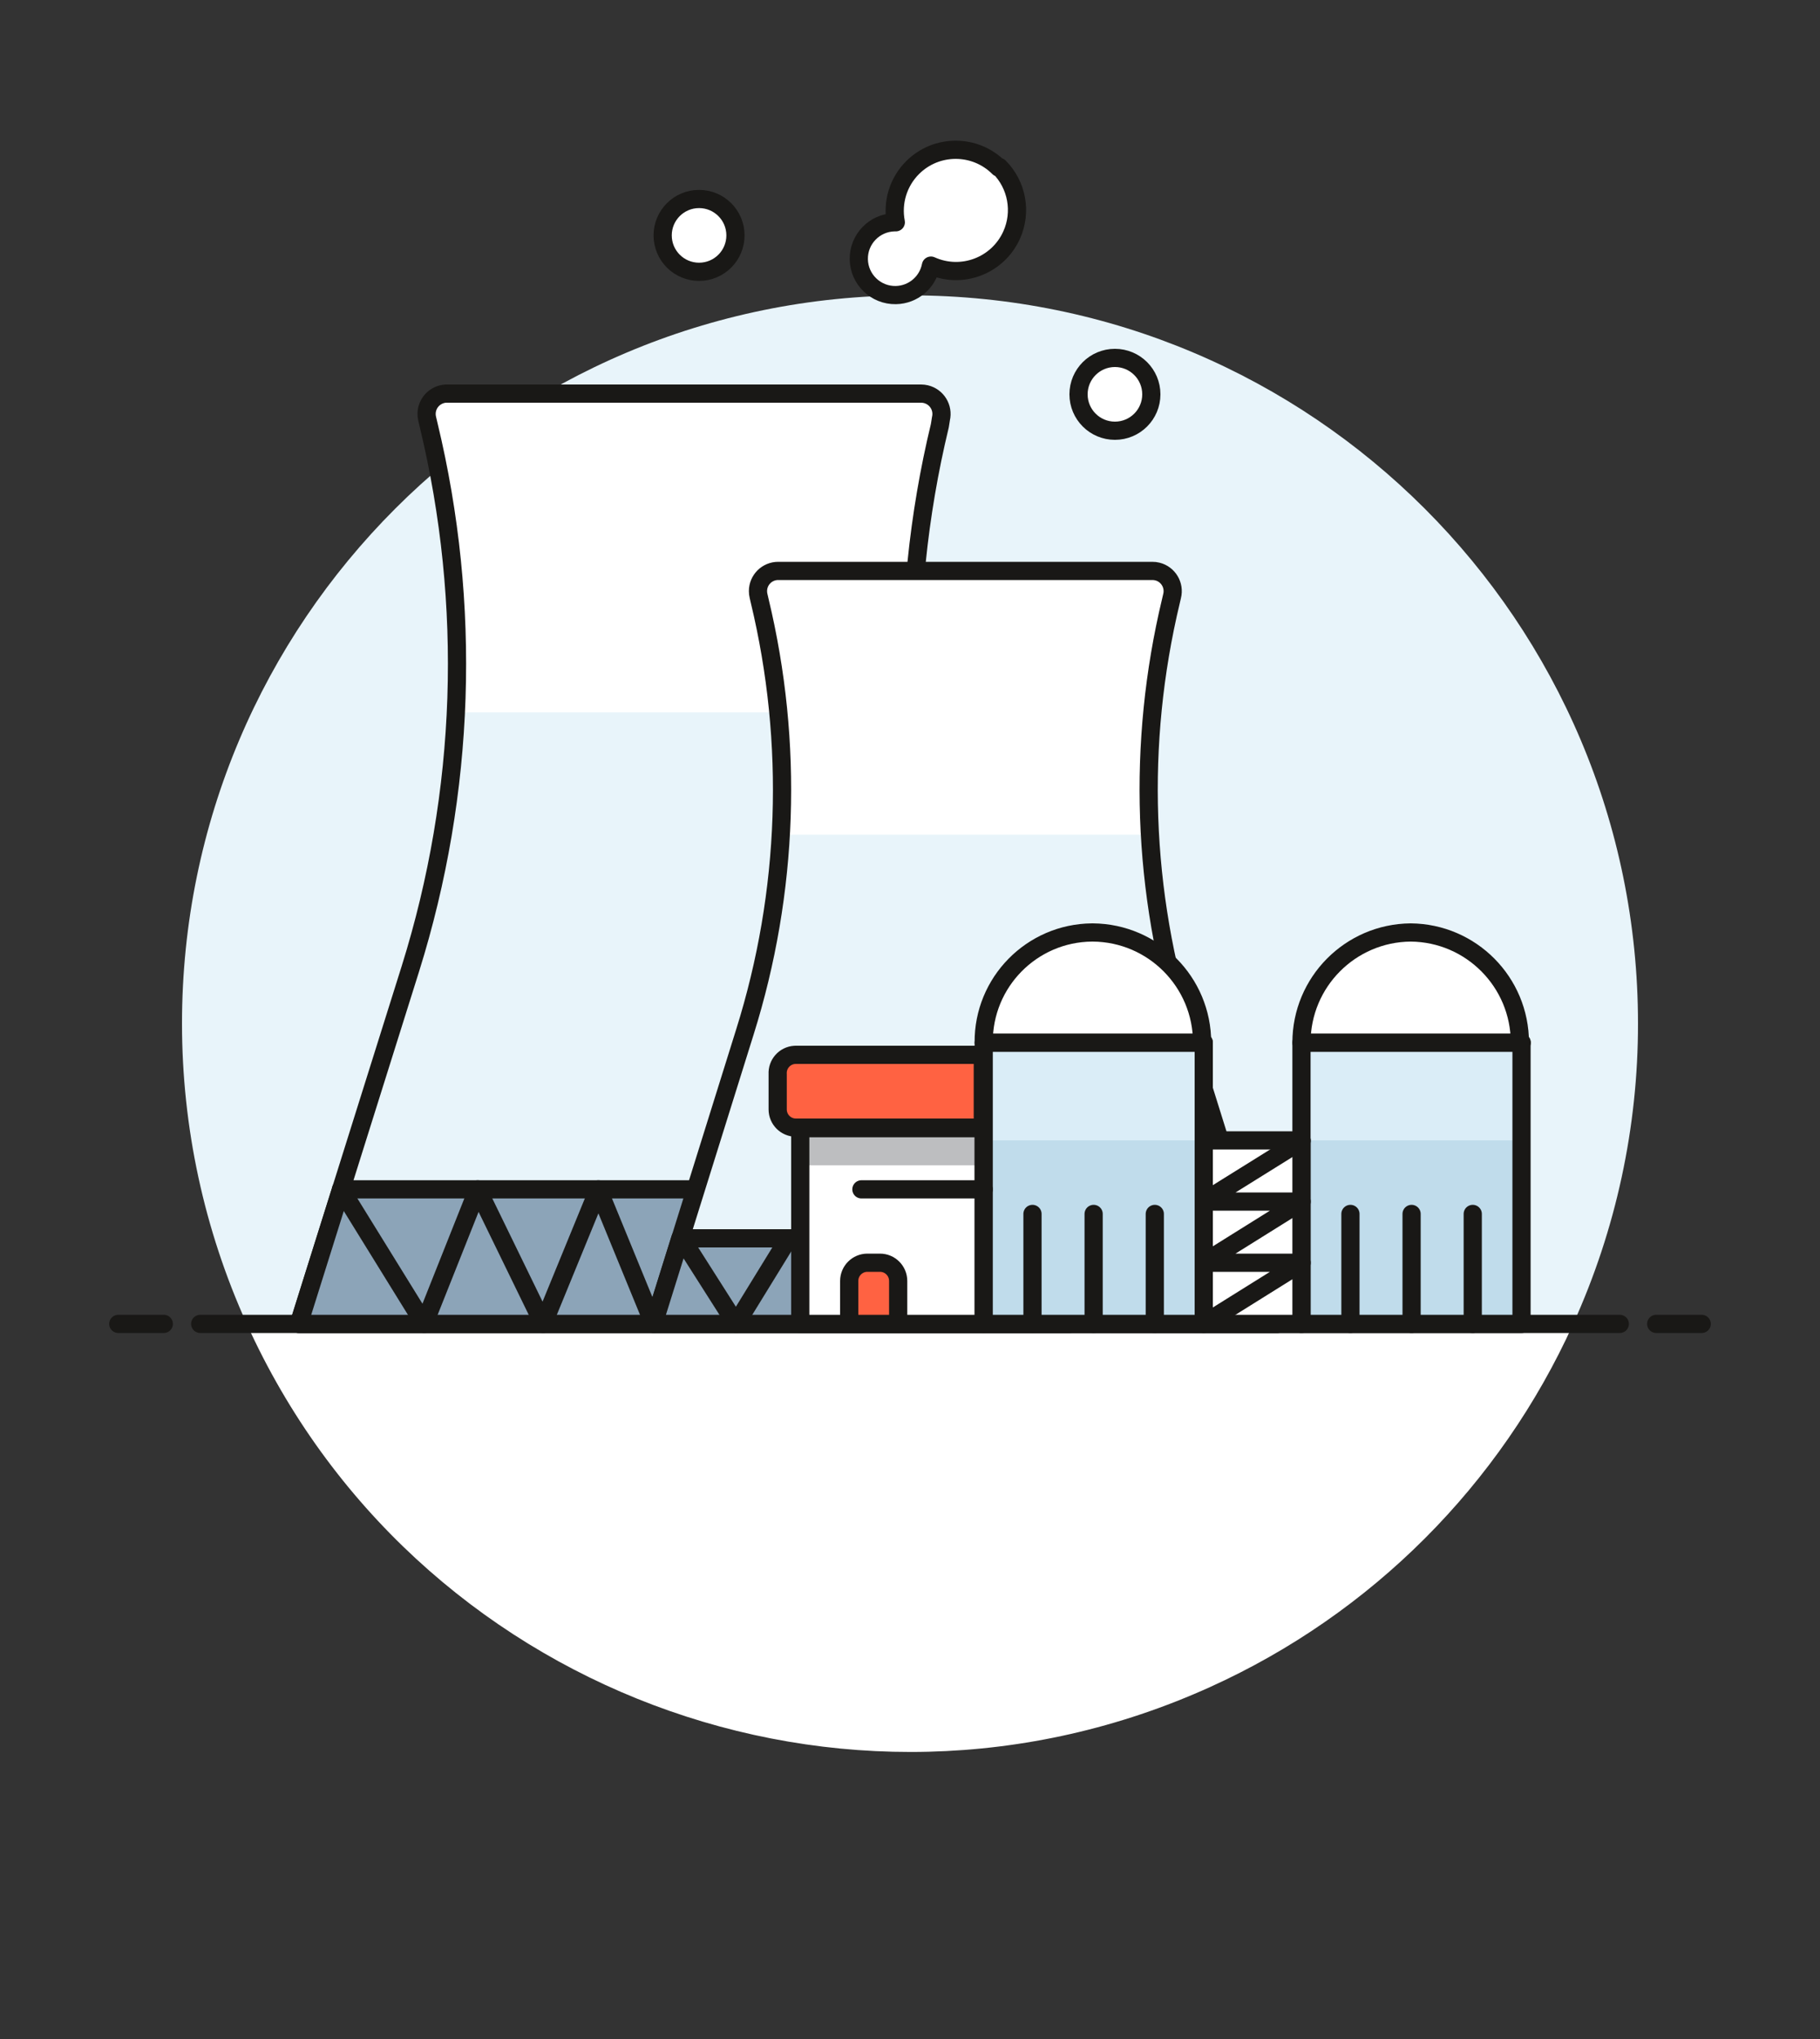 <svg xmlns="http://www.w3.org/2000/svg" xmlns:xlink="http://www.w3.org/1999/xlink" version="1.1" viewBox="0 0 100 112"><rect x="0" y="0" width="100" height="112" fill="#333333" stroke="none"/><defs><path id="path-6" d="M0,0h12.09v5.37h-12.09Z"/><path id="path-1" d="M0,0h2.5"/><path id="path-7" d="M0,0v6.04"/><path id="path-3" d="M34.24,41.362l-5,-16l-3.14093e-06,-9.95779e-06c-2.424,-7.685 -2.711,-15.884 -0.83,-23.72l0.06,-0.26l3.38046e-09,-1.34757e-08c0.149,-0.595 -0.212,-1.198 -0.807,-1.347c-0.093,-0.023 -0.188,-0.034 -0.283,-0.033h-20.55l8.29083e-09,2.49472e-11c-0.613,-0.002 -1.111,0.494 -1.113,1.107c-0,0.092 0.011,0.184 0.033,0.273l0.06,0.26l1.64234e-06,6.83233e-06c1.88,7.821 1.6,16.006 -0.81,23.68l-5,16Z"/><path id="path-4" d="M0,0h10.08v10.75h-10.08Z"/><path id="path-2" d="M42.33,51.128l-6.11,-19.47l1.83413e-06,5.85483e-06c-3.033,-9.682 -3.379,-20.007 -1,-29.87l0.06,-0.38l3.58694e-08,-1.50293e-07c0.144,-0.602 -0.228,-1.206 -0.829,-1.349c-0.085,-0.02 -0.173,-0.031 -0.261,-0.031h-26l6.57602e-08,2.99006e-09c-0.618,-0.028 -1.142,0.45 -1.17,1.068c-0.005,0.105 0.005,0.21 0.03,0.312l0.08,0.34l2.49304e-06,1.03372e-05c2.379,9.863 2.033,20.188 -1,29.87l-6.13,19.51Z"/><path id="path-5" d="M0,0h12.09v15.45h-12.09Z"/></defs><g fill="#E8F4FA"><path d="M80,39.996l1.75431e-07,0.004c-1.42109e-14,-22.091 -17.909,-40 -40,-40c-22.091,7.10543e-15 -40,17.909 -40,40c0,5.688 1.213,11.311 3.558,16.493h72.882l6.1272e-07,-1.35057e-06c2.351,-5.182 3.565,-10.807 3.56,-16.497Z" transform="translate(10, 16.224)"/><path fill="#FFF" d="M2.10036e-06,4.63966e-06l-2.10036e-06,-4.63966e-06c9.111,20.125 32.811,29.054 52.936,19.944c8.849,-4.006 15.938,-11.095 19.944,-19.944Z" transform="translate(13.56, 72.72)"/><path fill="none" stroke="#191816" stroke-linecap="round" stroke-linejoin="round" stroke-width="1" d="M0,0h78" transform="translate(11, 72.72)"/><use fill="none" stroke="#191816" stroke-linecap="round" stroke-linejoin="round" stroke-width="1" transform="translate(6.5, 72.72)" xlink:href="#path-1"/><use fill="none" stroke="#191816" stroke-linecap="round" stroke-linejoin="round" stroke-width="1" transform="translate(91, 72.72)" xlink:href="#path-1"/></g><g fill="#FFF"><use transform="translate(16.42, 21.592)" xlink:href="#path-2"/><path fill="#E8F4FA" d="M33.71,0h-25.13l-6.86872e-07,1.41888e-05c-0.232,4.794 -1.076,9.539 -2.51,14.12l-6.07,19.47h42.33l-6.11,-19.47l-1.86931e-06,-5.96937e-06c-1.434,-4.581 -2.278,-9.326 -2.51,-14.12Z" transform="translate(16.42, 39.13)"/><use fill="none" stroke="#191816" stroke-linecap="round" stroke-linejoin="round" stroke-width="1" transform="translate(16.42, 21.592)" xlink:href="#path-2"/><path fill="#8CA4B8" stroke="#191816" stroke-linecap="round" stroke-linejoin="round" stroke-width="1" d="M0,7.39h42.33l-2.32,-7.39h-37.69l-2.32,7.39Z" transform="translate(16.42, 65.33)"/><path fill="none" stroke="#191816" stroke-linecap="round" stroke-linejoin="round" stroke-width="1" d="M0,0l4.57,7.39l2.94,-7.39l3.6,7.39l3.03,-7.39l3.03,7.39" transform="translate(18.74, 65.33)"/><use transform="translate(35.93, 31.358)" xlink:href="#path-3"/><path fill="#E8F4FA" d="M27.28,2.78895e-05h-20.28l1.60228e-06,-2.78895e-05c-0.212,3.689 -0.884,7.337 -2,10.86l-5,16h34.27l-5,-16l-1.87351e-06,-5.93144e-06c-1.113,-3.523 -1.781,-7.171 -1.99,-10.86Z" transform="translate(35.9, 45.85)"/><use fill="none" stroke="#191816" stroke-linecap="round" stroke-linejoin="round" stroke-width="1" transform="translate(35.93, 31.358)" xlink:href="#path-3"/><path fill="#8CA4B8" stroke="#191816" stroke-linecap="round" stroke-linejoin="round" stroke-width="1" d="M1.47,0l-1.47,4.7h34.26l-1.48,-4.7h-31.31Z" transform="translate(35.91, 68.02)"/><path fill="none" stroke="#191816" stroke-linecap="round" stroke-linejoin="round" stroke-width="1" d="M0,0l2.99,4.7l2.89,-4.7" transform="translate(37.45, 68.02)"/><use fill="#BDBEC0" transform="translate(43.97, 61.97)" xlink:href="#path-4"/><path d="M0,0h10.08v8.71h-10.08Z" transform="translate(43.97, 64.01)"/><use fill="none" stroke="#191816" stroke-linecap="round" stroke-linejoin="round" stroke-width="1" transform="translate(43.97, 61.97)" xlink:href="#path-4"/><use fill="#C0DCEB" transform="translate(54.05, 57.27)" xlink:href="#path-5"/><use fill="#DAEDF7" transform="translate(54.05, 57.27)" xlink:href="#path-6"/><use fill="#C0DCEB" transform="translate(71.51, 57.27)" xlink:href="#path-5"/><use fill="#DAEDF7" transform="translate(71.51, 57.27)" xlink:href="#path-6"/><use fill="none" stroke="#191816" stroke-linecap="round" stroke-linejoin="round" stroke-width="1" transform="translate(54.05, 57.27)" xlink:href="#path-5"/><path stroke="#191816" stroke-linecap="round" stroke-linejoin="round" stroke-width="1" d="M12.118,6.05h-12.09l-1.9435e-07,-2.33267e-05c-0.028,-3.314 2.636,-6.022 5.95,-6.05c0.017,-0 0.033,-0 0.05,-0v0l-3.53272e-07,-2.91969e-09c3.322,0.027 6,2.728 6,6.05Z" transform="translate(54.022, 51.22)"/><use fill="none" stroke="#191816" stroke-linecap="round" stroke-linejoin="round" stroke-width="1" transform="translate(71.51, 57.27)" xlink:href="#path-5"/><path stroke="#191816" stroke-linecap="round" stroke-linejoin="round" stroke-width="1" d="M12.1,6.05h-12.1l-3.528e-09,-0c-5.01592e-07,-3.322 2.678,-6.022 6,-6.05v0l-3.53272e-07,-2.91969e-09c3.322,0.027 6,2.728 6,6.05Z" transform="translate(71.51, 51.22)"/><path stroke="#191816" stroke-linecap="round" stroke-linejoin="round" stroke-width="1" d="M0,0h5.37v10.08h-5.37Z" transform="translate(66.14, 62.64)"/><path fill="#FF6242" stroke="#191816" stroke-linecap="round" stroke-linejoin="round" stroke-width="1" d="M1.033,3.71586e-05h10.27v4h-10.27h-4.37114e-08c-0.552,-2.41411e-08 -1,-0.448 -1,-1c0,0 0,0 0,0v-1.94l-5.24553e-08,-8.72663e-07c-0.033,-0.551 0.387,-1.025 0.938,-1.058c0.021,-0.001 0.041,-0.002 0.062,-0.002Z" transform="translate(42.697, 57.94)"/><path fill="none" stroke="#191816" stroke-linecap="round" stroke-linejoin="round" stroke-width="1" d="M5.38,0l-5.38,3.35h5.38l-5.38,3.36h5.38l-5.38,3.36" transform="translate(66.14, 62.65)"/><use fill="none" stroke="#191816" stroke-linecap="round" stroke-linejoin="round" stroke-width="1" transform="translate(60.09, 66.68)" xlink:href="#path-7"/><use fill="none" stroke="#191816" stroke-linecap="round" stroke-linejoin="round" stroke-width="1" transform="translate(56.73, 66.68)" xlink:href="#path-7"/><use fill="none" stroke="#191816" stroke-linecap="round" stroke-linejoin="round" stroke-width="1" transform="translate(63.45, 66.68)" xlink:href="#path-7"/><use fill="none" stroke="#191816" stroke-linecap="round" stroke-linejoin="round" stroke-width="1" transform="translate(77.56, 66.68)" xlink:href="#path-7"/><use fill="none" stroke="#191816" stroke-linecap="round" stroke-linejoin="round" stroke-width="1" transform="translate(74.2, 66.68)" xlink:href="#path-7"/><use fill="none" stroke="#191816" stroke-linecap="round" stroke-linejoin="round" stroke-width="1" transform="translate(80.92, 66.68)" xlink:href="#path-7"/><path fill="#FF6242" stroke="#191816" stroke-linecap="round" stroke-linejoin="round" stroke-width="1" d="M1,2.41411e-08h0.69h-4.37114e-08c0.552,-2.41411e-08 1,0.448 1,1v2.36h-2.69v-2.36l1.42109e-14,1.50996e-07c-8.33927e-08,-0.552 0.448,-1 1,-1Z" transform="translate(46.66, 69.36)"/><path fill="none" stroke="#191816" stroke-linecap="round" stroke-linejoin="round" stroke-width="1" d="M6.72,0h-6.72" transform="translate(47.33, 65.33)"/><path stroke="#191816" stroke-width="1" d="M4,2v0c0,1.105 -0.895,2 -2,2c-1.105,0 -2,-0.895 -2,-2c0,-1.105 0.895,-2 2,-2l-8.74228e-08,3.55271e-15c1.105,-4.82823e-08 2,0.895 2,2Z" transform="translate(59.26, 19.66)"/><path stroke="#191816" stroke-width="1" d="M4,2v0c0,1.105 -0.895,2 -2,2c-1.105,0 -2,-0.895 -2,-2c0,-1.105 0.895,-2 2,-2l-8.74228e-08,1.77636e-15c1.105,-4.82823e-08 2,0.895 2,2Z" transform="translate(36.41, 10.93)"/><path stroke="#191816" stroke-linejoin="round" stroke-width="1" d="M7.713,1.31l1.1178e-07,1.11919e-07c-1.307,-1.309 -3.429,-1.31 -4.738,-0.003c-0.787,0.786 -1.132,1.911 -0.922,3.003h-0.07l-7.28231e-08,1.32911e-09c-1.104,0.02 -1.983,0.932 -1.963,2.036c0.02,1.104 0.932,1.983 2.036,1.963c0.944,-0.017 1.747,-0.692 1.927,-1.619l1.9315e-07,8.72954e-08c1.686,0.762 3.67,0.013 4.432,-1.673c0.574,-1.269 0.302,-2.761 -0.682,-3.747Z" transform="translate(47.167, 7.9)"/></g></svg>